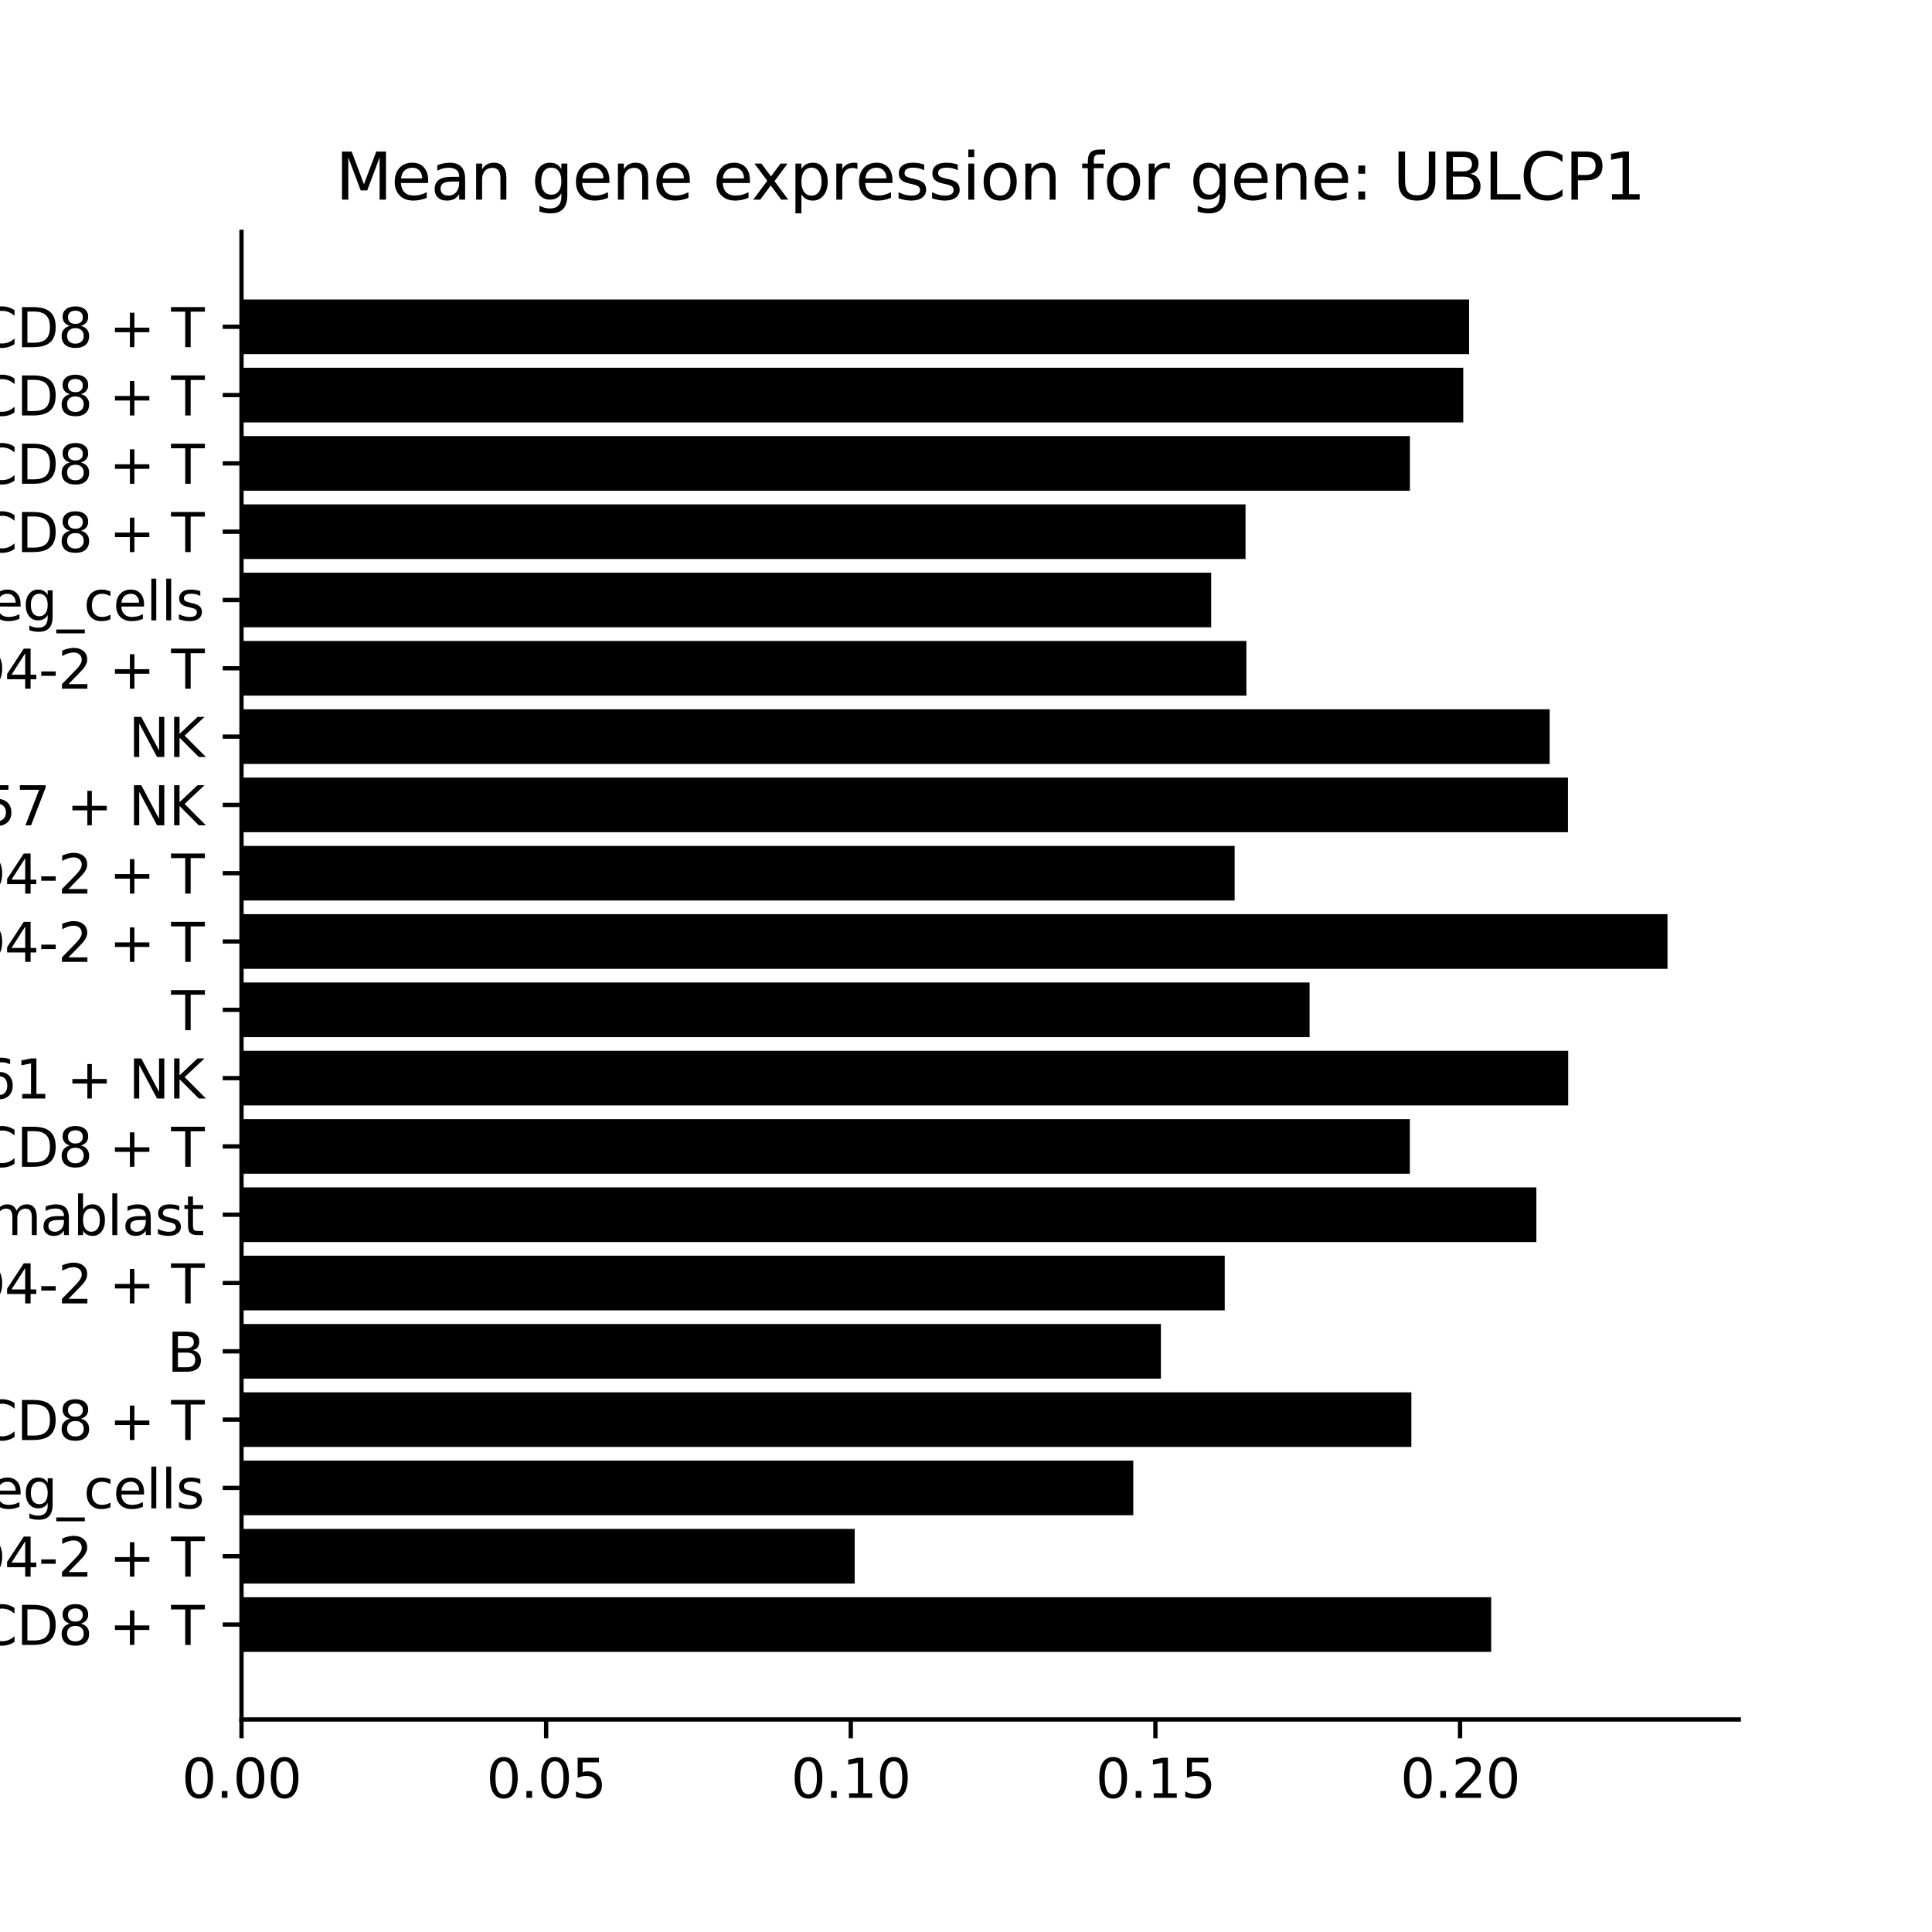 <?xml version="1.0" encoding="utf-8" standalone="no"?>
<!DOCTYPE svg PUBLIC "-//W3C//DTD SVG 1.1//EN"
  "http://www.w3.org/Graphics/SVG/1.1/DTD/svg11.dtd">
<svg xmlns:xlink="http://www.w3.org/1999/xlink" width="360pt" height="360pt" viewBox="0 0 360 360" xmlns="http://www.w3.org/2000/svg" version="1.1">
 <defs>
  <style type="text/css">*{stroke-linejoin: round; stroke-linecap: butt}</style>
 </defs>
 <g id="figure_1">
  <g id="patch_1">
   <path d="M 0 360 
L 360 360 
L 360 0 
L 0 0 
z
" style="fill: #ffffff"/>
  </g>
  <g id="axes_1">
   <g id="patch_2">
    <path d="M 45 320.4 
L 324 320.4 
L 324 43.2 
L 45 43.2 
z
" style="fill: #ffffff"/>
   </g>
   <g id="patch_3">
    <path d="M 45 55.8 
L 273.743 55.8 
L 273.743 65.982 
L 45 65.982 
z
" clip-path="url(#p78c63b8f2d)"/>
   </g>
   <g id="patch_4">
    <path d="M 45 68.527 
L 272.656 68.527 
L 272.656 78.709 
L 45 78.709 
z
" clip-path="url(#p78c63b8f2d)"/>
   </g>
   <g id="patch_5">
    <path d="M 45 81.255 
L 262.72 81.255 
L 262.72 91.436 
L 45 91.436 
z
" clip-path="url(#p78c63b8f2d)"/>
   </g>
   <g id="patch_6">
    <path d="M 45 93.982 
L 232.086 93.982 
L 232.086 104.164 
L 45 104.164 
z
" clip-path="url(#p78c63b8f2d)"/>
   </g>
   <g id="patch_7">
    <path d="M 45 106.709 
L 225.686 106.709 
L 225.686 116.891 
L 45 116.891 
z
" clip-path="url(#p78c63b8f2d)"/>
   </g>
   <g id="patch_8">
    <path d="M 45 119.436 
L 232.246 119.436 
L 232.246 129.618 
L 45 129.618 
z
" clip-path="url(#p78c63b8f2d)"/>
   </g>
   <g id="patch_9">
    <path d="M 45 132.164 
L 288.763 132.164 
L 288.763 142.345 
L 45 142.345 
z
" clip-path="url(#p78c63b8f2d)"/>
   </g>
   <g id="patch_10">
    <path d="M 45 144.891 
L 292.166 144.891 
L 292.166 155.073 
L 45 155.073 
z
" clip-path="url(#p78c63b8f2d)"/>
   </g>
   <g id="patch_11">
    <path d="M 45 157.618 
L 230.058 157.618 
L 230.058 167.8 
L 45 167.8 
z
" clip-path="url(#p78c63b8f2d)"/>
   </g>
   <g id="patch_12">
    <path d="M 45 170.345 
L 310.714 170.345 
L 310.714 180.527 
L 45 180.527 
z
" clip-path="url(#p78c63b8f2d)"/>
   </g>
   <g id="patch_13">
    <path d="M 45 183.073 
L 244.023 183.073 
L 244.023 193.255 
L 45 193.255 
z
" clip-path="url(#p78c63b8f2d)"/>
   </g>
   <g id="patch_14">
    <path d="M 45 195.8 
L 292.211 195.8 
L 292.211 205.982 
L 45 205.982 
z
" clip-path="url(#p78c63b8f2d)"/>
   </g>
   <g id="patch_15">
    <path d="M 45 208.527 
L 262.705 208.527 
L 262.705 218.709 
L 45 218.709 
z
" clip-path="url(#p78c63b8f2d)"/>
   </g>
   <g id="patch_16">
    <path d="M 45 221.255 
L 286.278 221.255 
L 286.278 231.436 
L 45 231.436 
z
" clip-path="url(#p78c63b8f2d)"/>
   </g>
   <g id="patch_17">
    <path d="M 45 233.982 
L 228.21 233.982 
L 228.21 244.164 
L 45 244.164 
z
" clip-path="url(#p78c63b8f2d)"/>
   </g>
   <g id="patch_18">
    <path d="M 45 246.709 
L 216.318 246.709 
L 216.318 256.891 
L 45 256.891 
z
" clip-path="url(#p78c63b8f2d)"/>
   </g>
   <g id="patch_19">
    <path d="M 45 259.436 
L 262.987 259.436 
L 262.987 269.618 
L 45 269.618 
z
" clip-path="url(#p78c63b8f2d)"/>
   </g>
   <g id="patch_20">
    <path d="M 45 272.164 
L 211.169 272.164 
L 211.169 282.345 
L 45 282.345 
z
" clip-path="url(#p78c63b8f2d)"/>
   </g>
   <g id="patch_21">
    <path d="M 45 284.891 
L 159.257 284.891 
L 159.257 295.073 
L 45 295.073 
z
" clip-path="url(#p78c63b8f2d)"/>
   </g>
   <g id="patch_22">
    <path d="M 45 297.618 
L 277.861 297.618 
L 277.861 307.8 
L 45 307.8 
z
" clip-path="url(#p78c63b8f2d)"/>
   </g>
   <g id="matplotlib.axis_1">
    <g id="xtick_1">
     <g id="line2d_1">
      <defs>
       <path id="mfc16f0d121" d="M 0 0 
L 0 3.5 
" style="stroke: #000000; stroke-width: 0.8"/>
      </defs>
      <g>
       <use xlink:href="#mfc16f0d121" x="45" y="320.4" style="stroke: #000000; stroke-width: 0.8"/>
      </g>
     </g>
     <g id="text_1">
      <!-- 0.00 -->
      <g transform="translate(33.867 334.998) scale(0.1 -0.1)">
       <defs>
        <path id="DejaVuSans-30" d="M 2034 4250 
Q 1547 4250 1301 3770 
Q 1056 3291 1056 2328 
Q 1056 1369 1301 889 
Q 1547 409 2034 409 
Q 2525 409 2770 889 
Q 3016 1369 3016 2328 
Q 3016 3291 2770 3770 
Q 2525 4250 2034 4250 
z
M 2034 4750 
Q 2819 4750 3233 4129 
Q 3647 3509 3647 2328 
Q 3647 1150 3233 529 
Q 2819 -91 2034 -91 
Q 1250 -91 836 529 
Q 422 1150 422 2328 
Q 422 3509 836 4129 
Q 1250 4750 2034 4750 
z
" transform="scale(0.016)"/>
        <path id="DejaVuSans-2e" d="M 684 794 
L 1344 794 
L 1344 0 
L 684 0 
L 684 794 
z
" transform="scale(0.016)"/>
       </defs>
       <use xlink:href="#DejaVuSans-30"/>
       <use xlink:href="#DejaVuSans-2e" x="63.623"/>
       <use xlink:href="#DejaVuSans-30" x="95.41"/>
       <use xlink:href="#DejaVuSans-30" x="159.033"/>
      </g>
     </g>
    </g>
    <g id="xtick_2">
     <g id="line2d_2">
      <g>
       <use xlink:href="#mfc16f0d121" x="101.765" y="320.4" style="stroke: #000000; stroke-width: 0.8"/>
      </g>
     </g>
     <g id="text_2">
      <!-- 0.05 -->
      <g transform="translate(90.632 334.998) scale(0.1 -0.1)">
       <defs>
        <path id="DejaVuSans-35" d="M 691 4666 
L 3169 4666 
L 3169 4134 
L 1269 4134 
L 1269 2991 
Q 1406 3038 1543 3061 
Q 1681 3084 1819 3084 
Q 2600 3084 3056 2656 
Q 3513 2228 3513 1497 
Q 3513 744 3044 326 
Q 2575 -91 1722 -91 
Q 1428 -91 1123 -41 
Q 819 9 494 109 
L 494 744 
Q 775 591 1075 516 
Q 1375 441 1709 441 
Q 2250 441 2565 725 
Q 2881 1009 2881 1497 
Q 2881 1984 2565 2268 
Q 2250 2553 1709 2553 
Q 1456 2553 1204 2497 
Q 953 2441 691 2322 
L 691 4666 
z
" transform="scale(0.016)"/>
       </defs>
       <use xlink:href="#DejaVuSans-30"/>
       <use xlink:href="#DejaVuSans-2e" x="63.623"/>
       <use xlink:href="#DejaVuSans-30" x="95.41"/>
       <use xlink:href="#DejaVuSans-35" x="159.033"/>
      </g>
     </g>
    </g>
    <g id="xtick_3">
     <g id="line2d_3">
      <g>
       <use xlink:href="#mfc16f0d121" x="158.53" y="320.4" style="stroke: #000000; stroke-width: 0.8"/>
      </g>
     </g>
     <g id="text_3">
      <!-- 0.10 -->
      <g transform="translate(147.398 334.998) scale(0.1 -0.1)">
       <defs>
        <path id="DejaVuSans-31" d="M 794 531 
L 1825 531 
L 1825 4091 
L 703 3866 
L 703 4441 
L 1819 4666 
L 2450 4666 
L 2450 531 
L 3481 531 
L 3481 0 
L 794 0 
L 794 531 
z
" transform="scale(0.016)"/>
       </defs>
       <use xlink:href="#DejaVuSans-30"/>
       <use xlink:href="#DejaVuSans-2e" x="63.623"/>
       <use xlink:href="#DejaVuSans-31" x="95.41"/>
       <use xlink:href="#DejaVuSans-30" x="159.033"/>
      </g>
     </g>
    </g>
    <g id="xtick_4">
     <g id="line2d_4">
      <g>
       <use xlink:href="#mfc16f0d121" x="215.296" y="320.4" style="stroke: #000000; stroke-width: 0.8"/>
      </g>
     </g>
     <g id="text_4">
      <!-- 0.15 -->
      <g transform="translate(204.163 334.998) scale(0.1 -0.1)">
       <use xlink:href="#DejaVuSans-30"/>
       <use xlink:href="#DejaVuSans-2e" x="63.623"/>
       <use xlink:href="#DejaVuSans-31" x="95.41"/>
       <use xlink:href="#DejaVuSans-35" x="159.033"/>
      </g>
     </g>
    </g>
    <g id="xtick_5">
     <g id="line2d_5">
      <g>
       <use xlink:href="#mfc16f0d121" x="272.061" y="320.4" style="stroke: #000000; stroke-width: 0.8"/>
      </g>
     </g>
     <g id="text_5">
      <!-- 0.20 -->
      <g transform="translate(260.928 334.998) scale(0.1 -0.1)">
       <defs>
        <path id="DejaVuSans-32" d="M 1228 531 
L 3431 531 
L 3431 0 
L 469 0 
L 469 531 
Q 828 903 1448 1529 
Q 2069 2156 2228 2338 
Q 2531 2678 2651 2914 
Q 2772 3150 2772 3378 
Q 2772 3750 2511 3984 
Q 2250 4219 1831 4219 
Q 1534 4219 1204 4116 
Q 875 4013 500 3803 
L 500 4441 
Q 881 4594 1212 4672 
Q 1544 4750 1819 4750 
Q 2544 4750 2975 4387 
Q 3406 4025 3406 3419 
Q 3406 3131 3298 2873 
Q 3191 2616 2906 2266 
Q 2828 2175 2409 1742 
Q 1991 1309 1228 531 
z
" transform="scale(0.016)"/>
       </defs>
       <use xlink:href="#DejaVuSans-30"/>
       <use xlink:href="#DejaVuSans-2e" x="63.623"/>
       <use xlink:href="#DejaVuSans-32" x="95.41"/>
       <use xlink:href="#DejaVuSans-30" x="159.033"/>
      </g>
     </g>
    </g>
   </g>
   <g id="matplotlib.axis_2">
    <g id="ytick_1">
     <g id="line2d_6">
      <defs>
       <path id="mb58e2a8e08" d="M 0 0 
L -3.5 0 
" style="stroke: #000000; stroke-width: 0.8"/>
      </defs>
      <g>
       <use xlink:href="#mb58e2a8e08" x="45" y="60.891" style="stroke: #000000; stroke-width: 0.8"/>
      </g>
     </g>
     <g id="text_6">
      <!-- CD57 + CD8 + T -->
      <g transform="translate(-46.033 64.69) scale(0.1 -0.1)">
       <defs>
        <path id="DejaVuSans-43" d="M 4122 4306 
L 4122 3641 
Q 3803 3938 3442 4084 
Q 3081 4231 2675 4231 
Q 1875 4231 1450 3742 
Q 1025 3253 1025 2328 
Q 1025 1406 1450 917 
Q 1875 428 2675 428 
Q 3081 428 3442 575 
Q 3803 722 4122 1019 
L 4122 359 
Q 3791 134 3420 21 
Q 3050 -91 2638 -91 
Q 1578 -91 968 557 
Q 359 1206 359 2328 
Q 359 3453 968 4101 
Q 1578 4750 2638 4750 
Q 3056 4750 3426 4639 
Q 3797 4528 4122 4306 
z
" transform="scale(0.016)"/>
        <path id="DejaVuSans-44" d="M 1259 4147 
L 1259 519 
L 2022 519 
Q 2988 519 3436 956 
Q 3884 1394 3884 2338 
Q 3884 3275 3436 3711 
Q 2988 4147 2022 4147 
L 1259 4147 
z
M 628 4666 
L 1925 4666 
Q 3281 4666 3915 4102 
Q 4550 3538 4550 2338 
Q 4550 1131 3912 565 
Q 3275 0 1925 0 
L 628 0 
L 628 4666 
z
" transform="scale(0.016)"/>
        <path id="DejaVuSans-37" d="M 525 4666 
L 3525 4666 
L 3525 4397 
L 1831 0 
L 1172 0 
L 2766 4134 
L 525 4134 
L 525 4666 
z
" transform="scale(0.016)"/>
        <path id="DejaVuSans-20" transform="scale(0.016)"/>
        <path id="DejaVuSans-2b" d="M 2944 4013 
L 2944 2272 
L 4684 2272 
L 4684 1741 
L 2944 1741 
L 2944 0 
L 2419 0 
L 2419 1741 
L 678 1741 
L 678 2272 
L 2419 2272 
L 2419 4013 
L 2944 4013 
z
" transform="scale(0.016)"/>
        <path id="DejaVuSans-38" d="M 2034 2216 
Q 1584 2216 1326 1975 
Q 1069 1734 1069 1313 
Q 1069 891 1326 650 
Q 1584 409 2034 409 
Q 2484 409 2743 651 
Q 3003 894 3003 1313 
Q 3003 1734 2745 1975 
Q 2488 2216 2034 2216 
z
M 1403 2484 
Q 997 2584 770 2862 
Q 544 3141 544 3541 
Q 544 4100 942 4425 
Q 1341 4750 2034 4750 
Q 2731 4750 3128 4425 
Q 3525 4100 3525 3541 
Q 3525 3141 3298 2862 
Q 3072 2584 2669 2484 
Q 3125 2378 3379 2068 
Q 3634 1759 3634 1313 
Q 3634 634 3220 271 
Q 2806 -91 2034 -91 
Q 1263 -91 848 271 
Q 434 634 434 1313 
Q 434 1759 690 2068 
Q 947 2378 1403 2484 
z
M 1172 3481 
Q 1172 3119 1398 2916 
Q 1625 2713 2034 2713 
Q 2441 2713 2670 2916 
Q 2900 3119 2900 3481 
Q 2900 3844 2670 4047 
Q 2441 4250 2034 4250 
Q 1625 4250 1398 4047 
Q 1172 3844 1172 3481 
z
" transform="scale(0.016)"/>
        <path id="DejaVuSans-54" d="M -19 4666 
L 3928 4666 
L 3928 4134 
L 2272 4134 
L 2272 0 
L 1638 0 
L 1638 4134 
L -19 4134 
L -19 4666 
z
" transform="scale(0.016)"/>
       </defs>
       <use xlink:href="#DejaVuSans-43"/>
       <use xlink:href="#DejaVuSans-44" x="69.824"/>
       <use xlink:href="#DejaVuSans-35" x="146.826"/>
       <use xlink:href="#DejaVuSans-37" x="210.449"/>
       <use xlink:href="#DejaVuSans-20" x="274.072"/>
       <use xlink:href="#DejaVuSans-2b" x="305.859"/>
       <use xlink:href="#DejaVuSans-20" x="389.648"/>
       <use xlink:href="#DejaVuSans-43" x="421.436"/>
       <use xlink:href="#DejaVuSans-44" x="491.26"/>
       <use xlink:href="#DejaVuSans-38" x="568.262"/>
       <use xlink:href="#DejaVuSans-20" x="631.885"/>
       <use xlink:href="#DejaVuSans-2b" x="663.672"/>
       <use xlink:href="#DejaVuSans-20" x="747.461"/>
       <use xlink:href="#DejaVuSans-54" x="779.248"/>
      </g>
     </g>
    </g>
    <g id="ytick_2">
     <g id="line2d_7">
      <g>
       <use xlink:href="#mb58e2a8e08" x="45" y="73.618" style="stroke: #000000; stroke-width: 0.8"/>
      </g>
     </g>
     <g id="text_7">
      <!-- Effector CD8 + T -->
      <g transform="translate(-46.228 77.417) scale(0.1 -0.1)">
       <defs>
        <path id="DejaVuSans-45" d="M 628 4666 
L 3578 4666 
L 3578 4134 
L 1259 4134 
L 1259 2753 
L 3481 2753 
L 3481 2222 
L 1259 2222 
L 1259 531 
L 3634 531 
L 3634 0 
L 628 0 
L 628 4666 
z
" transform="scale(0.016)"/>
        <path id="DejaVuSans-66" d="M 2375 4863 
L 2375 4384 
L 1825 4384 
Q 1516 4384 1395 4259 
Q 1275 4134 1275 3809 
L 1275 3500 
L 2222 3500 
L 2222 3053 
L 1275 3053 
L 1275 0 
L 697 0 
L 697 3053 
L 147 3053 
L 147 3500 
L 697 3500 
L 697 3744 
Q 697 4328 969 4595 
Q 1241 4863 1831 4863 
L 2375 4863 
z
" transform="scale(0.016)"/>
        <path id="DejaVuSans-65" d="M 3597 1894 
L 3597 1613 
L 953 1613 
Q 991 1019 1311 708 
Q 1631 397 2203 397 
Q 2534 397 2845 478 
Q 3156 559 3463 722 
L 3463 178 
Q 3153 47 2828 -22 
Q 2503 -91 2169 -91 
Q 1331 -91 842 396 
Q 353 884 353 1716 
Q 353 2575 817 3079 
Q 1281 3584 2069 3584 
Q 2775 3584 3186 3129 
Q 3597 2675 3597 1894 
z
M 3022 2063 
Q 3016 2534 2758 2815 
Q 2500 3097 2075 3097 
Q 1594 3097 1305 2825 
Q 1016 2553 972 2059 
L 3022 2063 
z
" transform="scale(0.016)"/>
        <path id="DejaVuSans-63" d="M 3122 3366 
L 3122 2828 
Q 2878 2963 2633 3030 
Q 2388 3097 2138 3097 
Q 1578 3097 1268 2742 
Q 959 2388 959 1747 
Q 959 1106 1268 751 
Q 1578 397 2138 397 
Q 2388 397 2633 464 
Q 2878 531 3122 666 
L 3122 134 
Q 2881 22 2623 -34 
Q 2366 -91 2075 -91 
Q 1284 -91 818 406 
Q 353 903 353 1747 
Q 353 2603 823 3093 
Q 1294 3584 2113 3584 
Q 2378 3584 2631 3529 
Q 2884 3475 3122 3366 
z
" transform="scale(0.016)"/>
        <path id="DejaVuSans-74" d="M 1172 4494 
L 1172 3500 
L 2356 3500 
L 2356 3053 
L 1172 3053 
L 1172 1153 
Q 1172 725 1289 603 
Q 1406 481 1766 481 
L 2356 481 
L 2356 0 
L 1766 0 
Q 1100 0 847 248 
Q 594 497 594 1153 
L 594 3053 
L 172 3053 
L 172 3500 
L 594 3500 
L 594 4494 
L 1172 4494 
z
" transform="scale(0.016)"/>
        <path id="DejaVuSans-6f" d="M 1959 3097 
Q 1497 3097 1228 2736 
Q 959 2375 959 1747 
Q 959 1119 1226 758 
Q 1494 397 1959 397 
Q 2419 397 2687 759 
Q 2956 1122 2956 1747 
Q 2956 2369 2687 2733 
Q 2419 3097 1959 3097 
z
M 1959 3584 
Q 2709 3584 3137 3096 
Q 3566 2609 3566 1747 
Q 3566 888 3137 398 
Q 2709 -91 1959 -91 
Q 1206 -91 779 398 
Q 353 888 353 1747 
Q 353 2609 779 3096 
Q 1206 3584 1959 3584 
z
" transform="scale(0.016)"/>
        <path id="DejaVuSans-72" d="M 2631 2963 
Q 2534 3019 2420 3045 
Q 2306 3072 2169 3072 
Q 1681 3072 1420 2755 
Q 1159 2438 1159 1844 
L 1159 0 
L 581 0 
L 581 3500 
L 1159 3500 
L 1159 2956 
Q 1341 3275 1631 3429 
Q 1922 3584 2338 3584 
Q 2397 3584 2469 3576 
Q 2541 3569 2628 3553 
L 2631 2963 
z
" transform="scale(0.016)"/>
       </defs>
       <use xlink:href="#DejaVuSans-45"/>
       <use xlink:href="#DejaVuSans-66" x="63.184"/>
       <use xlink:href="#DejaVuSans-66" x="98.389"/>
       <use xlink:href="#DejaVuSans-65" x="133.594"/>
       <use xlink:href="#DejaVuSans-63" x="195.117"/>
       <use xlink:href="#DejaVuSans-74" x="250.098"/>
       <use xlink:href="#DejaVuSans-6f" x="289.307"/>
       <use xlink:href="#DejaVuSans-72" x="350.488"/>
       <use xlink:href="#DejaVuSans-20" x="391.602"/>
       <use xlink:href="#DejaVuSans-43" x="423.389"/>
       <use xlink:href="#DejaVuSans-44" x="493.213"/>
       <use xlink:href="#DejaVuSans-38" x="570.215"/>
       <use xlink:href="#DejaVuSans-20" x="633.838"/>
       <use xlink:href="#DejaVuSans-2b" x="665.625"/>
       <use xlink:href="#DejaVuSans-20" x="749.414"/>
       <use xlink:href="#DejaVuSans-54" x="781.201"/>
      </g>
     </g>
    </g>
    <g id="ytick_3">
     <g id="line2d_8">
      <g>
       <use xlink:href="#mb58e2a8e08" x="45" y="86.345" style="stroke: #000000; stroke-width: 0.8"/>
      </g>
     </g>
     <g id="text_8">
      <!-- CD28 - CD8 + T -->
      <g transform="translate(-41.261 90.145) scale(0.1 -0.1)">
       <defs>
        <path id="DejaVuSans-2d" d="M 313 2009 
L 1997 2009 
L 1997 1497 
L 313 1497 
L 313 2009 
z
" transform="scale(0.016)"/>
       </defs>
       <use xlink:href="#DejaVuSans-43"/>
       <use xlink:href="#DejaVuSans-44" x="69.824"/>
       <use xlink:href="#DejaVuSans-32" x="146.826"/>
       <use xlink:href="#DejaVuSans-38" x="210.449"/>
       <use xlink:href="#DejaVuSans-20" x="274.072"/>
       <use xlink:href="#DejaVuSans-2d" x="305.859"/>
       <use xlink:href="#DejaVuSans-20" x="341.943"/>
       <use xlink:href="#DejaVuSans-43" x="373.73"/>
       <use xlink:href="#DejaVuSans-44" x="443.555"/>
       <use xlink:href="#DejaVuSans-38" x="520.557"/>
       <use xlink:href="#DejaVuSans-20" x="584.18"/>
       <use xlink:href="#DejaVuSans-2b" x="615.967"/>
       <use xlink:href="#DejaVuSans-20" x="699.756"/>
       <use xlink:href="#DejaVuSans-54" x="731.543"/>
      </g>
     </g>
    </g>
    <g id="ytick_4">
     <g id="line2d_9">
      <g>
       <use xlink:href="#mb58e2a8e08" x="45" y="99.073" style="stroke: #000000; stroke-width: 0.8"/>
      </g>
     </g>
     <g id="text_9">
      <!-- Effector_memory CD8 + T -->
      <g transform="translate(-93.011 102.872) scale(0.1 -0.1)">
       <defs>
        <path id="DejaVuSans-5f" d="M 3263 -1063 
L 3263 -1509 
L -63 -1509 
L -63 -1063 
L 3263 -1063 
z
" transform="scale(0.016)"/>
        <path id="DejaVuSans-6d" d="M 3328 2828 
Q 3544 3216 3844 3400 
Q 4144 3584 4550 3584 
Q 5097 3584 5394 3201 
Q 5691 2819 5691 2113 
L 5691 0 
L 5113 0 
L 5113 2094 
Q 5113 2597 4934 2840 
Q 4756 3084 4391 3084 
Q 3944 3084 3684 2787 
Q 3425 2491 3425 1978 
L 3425 0 
L 2847 0 
L 2847 2094 
Q 2847 2600 2669 2842 
Q 2491 3084 2119 3084 
Q 1678 3084 1418 2786 
Q 1159 2488 1159 1978 
L 1159 0 
L 581 0 
L 581 3500 
L 1159 3500 
L 1159 2956 
Q 1356 3278 1631 3431 
Q 1906 3584 2284 3584 
Q 2666 3584 2933 3390 
Q 3200 3197 3328 2828 
z
" transform="scale(0.016)"/>
        <path id="DejaVuSans-79" d="M 2059 -325 
Q 1816 -950 1584 -1140 
Q 1353 -1331 966 -1331 
L 506 -1331 
L 506 -850 
L 844 -850 
Q 1081 -850 1212 -737 
Q 1344 -625 1503 -206 
L 1606 56 
L 191 3500 
L 800 3500 
L 1894 763 
L 2988 3500 
L 3597 3500 
L 2059 -325 
z
" transform="scale(0.016)"/>
       </defs>
       <use xlink:href="#DejaVuSans-45"/>
       <use xlink:href="#DejaVuSans-66" x="63.184"/>
       <use xlink:href="#DejaVuSans-66" x="98.389"/>
       <use xlink:href="#DejaVuSans-65" x="133.594"/>
       <use xlink:href="#DejaVuSans-63" x="195.117"/>
       <use xlink:href="#DejaVuSans-74" x="250.098"/>
       <use xlink:href="#DejaVuSans-6f" x="289.307"/>
       <use xlink:href="#DejaVuSans-72" x="350.488"/>
       <use xlink:href="#DejaVuSans-5f" x="391.602"/>
       <use xlink:href="#DejaVuSans-6d" x="441.602"/>
       <use xlink:href="#DejaVuSans-65" x="539.014"/>
       <use xlink:href="#DejaVuSans-6d" x="600.537"/>
       <use xlink:href="#DejaVuSans-6f" x="697.949"/>
       <use xlink:href="#DejaVuSans-72" x="759.131"/>
       <use xlink:href="#DejaVuSans-79" x="800.244"/>
       <use xlink:href="#DejaVuSans-20" x="859.424"/>
       <use xlink:href="#DejaVuSans-43" x="891.211"/>
       <use xlink:href="#DejaVuSans-44" x="961.035"/>
       <use xlink:href="#DejaVuSans-38" x="1038.037"/>
       <use xlink:href="#DejaVuSans-20" x="1101.66"/>
       <use xlink:href="#DejaVuSans-2b" x="1133.447"/>
       <use xlink:href="#DejaVuSans-20" x="1217.236"/>
       <use xlink:href="#DejaVuSans-54" x="1249.023"/>
      </g>
     </g>
    </g>
    <g id="ytick_5">
     <g id="line2d_10">
      <g>
       <use xlink:href="#mb58e2a8e08" x="45" y="111.8" style="stroke: #000000; stroke-width: 0.8"/>
      </g>
     </g>
     <g id="text_10">
      <!-- Treg_cells -->
      <g transform="translate(-10.438 115.599) scale(0.1 -0.1)">
       <defs>
        <path id="DejaVuSans-67" d="M 2906 1791 
Q 2906 2416 2648 2759 
Q 2391 3103 1925 3103 
Q 1463 3103 1205 2759 
Q 947 2416 947 1791 
Q 947 1169 1205 825 
Q 1463 481 1925 481 
Q 2391 481 2648 825 
Q 2906 1169 2906 1791 
z
M 3481 434 
Q 3481 -459 3084 -895 
Q 2688 -1331 1869 -1331 
Q 1566 -1331 1297 -1286 
Q 1028 -1241 775 -1147 
L 775 -588 
Q 1028 -725 1275 -790 
Q 1522 -856 1778 -856 
Q 2344 -856 2625 -561 
Q 2906 -266 2906 331 
L 2906 616 
Q 2728 306 2450 153 
Q 2172 0 1784 0 
Q 1141 0 747 490 
Q 353 981 353 1791 
Q 353 2603 747 3093 
Q 1141 3584 1784 3584 
Q 2172 3584 2450 3431 
Q 2728 3278 2906 2969 
L 2906 3500 
L 3481 3500 
L 3481 434 
z
" transform="scale(0.016)"/>
        <path id="DejaVuSans-6c" d="M 603 4863 
L 1178 4863 
L 1178 0 
L 603 0 
L 603 4863 
z
" transform="scale(0.016)"/>
        <path id="DejaVuSans-73" d="M 2834 3397 
L 2834 2853 
Q 2591 2978 2328 3040 
Q 2066 3103 1784 3103 
Q 1356 3103 1142 2972 
Q 928 2841 928 2578 
Q 928 2378 1081 2264 
Q 1234 2150 1697 2047 
L 1894 2003 
Q 2506 1872 2764 1633 
Q 3022 1394 3022 966 
Q 3022 478 2636 193 
Q 2250 -91 1575 -91 
Q 1294 -91 989 -36 
Q 684 19 347 128 
L 347 722 
Q 666 556 975 473 
Q 1284 391 1588 391 
Q 1994 391 2212 530 
Q 2431 669 2431 922 
Q 2431 1156 2273 1281 
Q 2116 1406 1581 1522 
L 1381 1569 
Q 847 1681 609 1914 
Q 372 2147 372 2553 
Q 372 3047 722 3315 
Q 1072 3584 1716 3584 
Q 2034 3584 2315 3537 
Q 2597 3491 2834 3397 
z
" transform="scale(0.016)"/>
       </defs>
       <use xlink:href="#DejaVuSans-54"/>
       <use xlink:href="#DejaVuSans-72" x="46.334"/>
       <use xlink:href="#DejaVuSans-65" x="85.197"/>
       <use xlink:href="#DejaVuSans-67" x="146.721"/>
       <use xlink:href="#DejaVuSans-5f" x="210.197"/>
       <use xlink:href="#DejaVuSans-63" x="260.197"/>
       <use xlink:href="#DejaVuSans-65" x="315.178"/>
       <use xlink:href="#DejaVuSans-6c" x="376.701"/>
       <use xlink:href="#DejaVuSans-6c" x="404.484"/>
       <use xlink:href="#DejaVuSans-73" x="432.268"/>
      </g>
     </g>
    </g>
    <g id="ytick_6">
     <g id="line2d_11">
      <g>
       <use xlink:href="#mb58e2a8e08" x="45" y="124.527" style="stroke: #000000; stroke-width: 0.8"/>
      </g>
     </g>
     <g id="text_11">
      <!-- Effector_memory CD4-1 + CD4-2 + T -->
      <g transform="translate(-148.733 128.326) scale(0.1 -0.1)">
       <defs>
        <path id="DejaVuSans-34" d="M 2419 4116 
L 825 1625 
L 2419 1625 
L 2419 4116 
z
M 2253 4666 
L 3047 4666 
L 3047 1625 
L 3713 1625 
L 3713 1100 
L 3047 1100 
L 3047 0 
L 2419 0 
L 2419 1100 
L 313 1100 
L 313 1709 
L 2253 4666 
z
" transform="scale(0.016)"/>
       </defs>
       <use xlink:href="#DejaVuSans-45"/>
       <use xlink:href="#DejaVuSans-66" x="63.184"/>
       <use xlink:href="#DejaVuSans-66" x="98.389"/>
       <use xlink:href="#DejaVuSans-65" x="133.594"/>
       <use xlink:href="#DejaVuSans-63" x="195.117"/>
       <use xlink:href="#DejaVuSans-74" x="250.098"/>
       <use xlink:href="#DejaVuSans-6f" x="289.307"/>
       <use xlink:href="#DejaVuSans-72" x="350.488"/>
       <use xlink:href="#DejaVuSans-5f" x="391.602"/>
       <use xlink:href="#DejaVuSans-6d" x="441.602"/>
       <use xlink:href="#DejaVuSans-65" x="539.014"/>
       <use xlink:href="#DejaVuSans-6d" x="600.537"/>
       <use xlink:href="#DejaVuSans-6f" x="697.949"/>
       <use xlink:href="#DejaVuSans-72" x="759.131"/>
       <use xlink:href="#DejaVuSans-79" x="800.244"/>
       <use xlink:href="#DejaVuSans-20" x="859.424"/>
       <use xlink:href="#DejaVuSans-43" x="891.211"/>
       <use xlink:href="#DejaVuSans-44" x="961.035"/>
       <use xlink:href="#DejaVuSans-34" x="1038.037"/>
       <use xlink:href="#DejaVuSans-2d" x="1101.66"/>
       <use xlink:href="#DejaVuSans-31" x="1137.744"/>
       <use xlink:href="#DejaVuSans-20" x="1201.367"/>
       <use xlink:href="#DejaVuSans-2b" x="1233.154"/>
       <use xlink:href="#DejaVuSans-20" x="1316.943"/>
       <use xlink:href="#DejaVuSans-43" x="1348.73"/>
       <use xlink:href="#DejaVuSans-44" x="1418.555"/>
       <use xlink:href="#DejaVuSans-34" x="1495.557"/>
       <use xlink:href="#DejaVuSans-2d" x="1559.18"/>
       <use xlink:href="#DejaVuSans-32" x="1595.264"/>
       <use xlink:href="#DejaVuSans-20" x="1658.887"/>
       <use xlink:href="#DejaVuSans-2b" x="1690.674"/>
       <use xlink:href="#DejaVuSans-20" x="1774.463"/>
       <use xlink:href="#DejaVuSans-54" x="1806.25"/>
      </g>
     </g>
    </g>
    <g id="ytick_7">
     <g id="line2d_12">
      <g>
       <use xlink:href="#mb58e2a8e08" x="45" y="137.255" style="stroke: #000000; stroke-width: 0.8"/>
      </g>
     </g>
     <g id="text_12">
      <!-- NK -->
      <g transform="translate(23.961 141.054) scale(0.1 -0.1)">
       <defs>
        <path id="DejaVuSans-4e" d="M 628 4666 
L 1478 4666 
L 3547 763 
L 3547 4666 
L 4159 4666 
L 4159 0 
L 3309 0 
L 1241 3903 
L 1241 0 
L 628 0 
L 628 4666 
z
" transform="scale(0.016)"/>
        <path id="DejaVuSans-4b" d="M 628 4666 
L 1259 4666 
L 1259 2694 
L 3353 4666 
L 4166 4666 
L 1850 2491 
L 4331 0 
L 3500 0 
L 1259 2247 
L 1259 0 
L 628 0 
L 628 4666 
z
" transform="scale(0.016)"/>
       </defs>
       <use xlink:href="#DejaVuSans-4e"/>
       <use xlink:href="#DejaVuSans-4b" x="74.805"/>
      </g>
     </g>
    </g>
    <g id="ytick_8">
     <g id="line2d_13">
      <g>
       <use xlink:href="#mb58e2a8e08" x="45" y="149.982" style="stroke: #000000; stroke-width: 0.8"/>
      </g>
     </g>
     <g id="text_13">
      <!-- CD57 + NK -->
      <g transform="translate(-18.183 153.781) scale(0.1 -0.1)">
       <use xlink:href="#DejaVuSans-43"/>
       <use xlink:href="#DejaVuSans-44" x="69.824"/>
       <use xlink:href="#DejaVuSans-35" x="146.826"/>
       <use xlink:href="#DejaVuSans-37" x="210.449"/>
       <use xlink:href="#DejaVuSans-20" x="274.072"/>
       <use xlink:href="#DejaVuSans-2b" x="305.859"/>
       <use xlink:href="#DejaVuSans-20" x="389.648"/>
       <use xlink:href="#DejaVuSans-4e" x="421.436"/>
       <use xlink:href="#DejaVuSans-4b" x="496.24"/>
      </g>
     </g>
    </g>
    <g id="ytick_9">
     <g id="line2d_14">
      <g>
       <use xlink:href="#mb58e2a8e08" x="45" y="162.709" style="stroke: #000000; stroke-width: 0.8"/>
      </g>
     </g>
     <g id="text_14">
      <!-- Central_memory CD4-1 + CD4-2 + T -->
      <g transform="translate(-145.983 166.508) scale(0.1 -0.1)">
       <defs>
        <path id="DejaVuSans-6e" d="M 3513 2113 
L 3513 0 
L 2938 0 
L 2938 2094 
Q 2938 2591 2744 2837 
Q 2550 3084 2163 3084 
Q 1697 3084 1428 2787 
Q 1159 2491 1159 1978 
L 1159 0 
L 581 0 
L 581 3500 
L 1159 3500 
L 1159 2956 
Q 1366 3272 1645 3428 
Q 1925 3584 2291 3584 
Q 2894 3584 3203 3211 
Q 3513 2838 3513 2113 
z
" transform="scale(0.016)"/>
        <path id="DejaVuSans-61" d="M 2194 1759 
Q 1497 1759 1228 1600 
Q 959 1441 959 1056 
Q 959 750 1161 570 
Q 1363 391 1709 391 
Q 2188 391 2477 730 
Q 2766 1069 2766 1631 
L 2766 1759 
L 2194 1759 
z
M 3341 1997 
L 3341 0 
L 2766 0 
L 2766 531 
Q 2569 213 2275 61 
Q 1981 -91 1556 -91 
Q 1019 -91 701 211 
Q 384 513 384 1019 
Q 384 1609 779 1909 
Q 1175 2209 1959 2209 
L 2766 2209 
L 2766 2266 
Q 2766 2663 2505 2880 
Q 2244 3097 1772 3097 
Q 1472 3097 1187 3025 
Q 903 2953 641 2809 
L 641 3341 
Q 956 3463 1253 3523 
Q 1550 3584 1831 3584 
Q 2591 3584 2966 3190 
Q 3341 2797 3341 1997 
z
" transform="scale(0.016)"/>
       </defs>
       <use xlink:href="#DejaVuSans-43"/>
       <use xlink:href="#DejaVuSans-65" x="69.824"/>
       <use xlink:href="#DejaVuSans-6e" x="131.348"/>
       <use xlink:href="#DejaVuSans-74" x="194.727"/>
       <use xlink:href="#DejaVuSans-72" x="233.936"/>
       <use xlink:href="#DejaVuSans-61" x="275.049"/>
       <use xlink:href="#DejaVuSans-6c" x="336.328"/>
       <use xlink:href="#DejaVuSans-5f" x="364.111"/>
       <use xlink:href="#DejaVuSans-6d" x="414.111"/>
       <use xlink:href="#DejaVuSans-65" x="511.523"/>
       <use xlink:href="#DejaVuSans-6d" x="573.047"/>
       <use xlink:href="#DejaVuSans-6f" x="670.459"/>
       <use xlink:href="#DejaVuSans-72" x="731.641"/>
       <use xlink:href="#DejaVuSans-79" x="772.754"/>
       <use xlink:href="#DejaVuSans-20" x="831.934"/>
       <use xlink:href="#DejaVuSans-43" x="863.721"/>
       <use xlink:href="#DejaVuSans-44" x="933.545"/>
       <use xlink:href="#DejaVuSans-34" x="1010.547"/>
       <use xlink:href="#DejaVuSans-2d" x="1074.17"/>
       <use xlink:href="#DejaVuSans-31" x="1110.254"/>
       <use xlink:href="#DejaVuSans-20" x="1173.877"/>
       <use xlink:href="#DejaVuSans-2b" x="1205.664"/>
       <use xlink:href="#DejaVuSans-20" x="1289.453"/>
       <use xlink:href="#DejaVuSans-43" x="1321.24"/>
       <use xlink:href="#DejaVuSans-44" x="1391.064"/>
       <use xlink:href="#DejaVuSans-34" x="1468.066"/>
       <use xlink:href="#DejaVuSans-2d" x="1531.689"/>
       <use xlink:href="#DejaVuSans-32" x="1567.773"/>
       <use xlink:href="#DejaVuSans-20" x="1631.396"/>
       <use xlink:href="#DejaVuSans-2b" x="1663.184"/>
       <use xlink:href="#DejaVuSans-20" x="1746.973"/>
       <use xlink:href="#DejaVuSans-54" x="1778.76"/>
      </g>
     </g>
    </g>
    <g id="ytick_10">
     <g id="line2d_15">
      <g>
       <use xlink:href="#mb58e2a8e08" x="45" y="175.436" style="stroke: #000000; stroke-width: 0.8"/>
      </g>
     </g>
     <g id="text_15">
      <!-- HLA-DR - CD38-1 + CD38-2 + CD4-1 + CD4-2 + T -->
      <g transform="translate(-211.992 179.236) scale(0.1 -0.1)">
       <defs>
        <path id="DejaVuSans-48" d="M 628 4666 
L 1259 4666 
L 1259 2753 
L 3553 2753 
L 3553 4666 
L 4184 4666 
L 4184 0 
L 3553 0 
L 3553 2222 
L 1259 2222 
L 1259 0 
L 628 0 
L 628 4666 
z
" transform="scale(0.016)"/>
        <path id="DejaVuSans-4c" d="M 628 4666 
L 1259 4666 
L 1259 531 
L 3531 531 
L 3531 0 
L 628 0 
L 628 4666 
z
" transform="scale(0.016)"/>
        <path id="DejaVuSans-41" d="M 2188 4044 
L 1331 1722 
L 3047 1722 
L 2188 4044 
z
M 1831 4666 
L 2547 4666 
L 4325 0 
L 3669 0 
L 3244 1197 
L 1141 1197 
L 716 0 
L 50 0 
L 1831 4666 
z
" transform="scale(0.016)"/>
        <path id="DejaVuSans-52" d="M 2841 2188 
Q 3044 2119 3236 1894 
Q 3428 1669 3622 1275 
L 4263 0 
L 3584 0 
L 2988 1197 
Q 2756 1666 2539 1819 
Q 2322 1972 1947 1972 
L 1259 1972 
L 1259 0 
L 628 0 
L 628 4666 
L 2053 4666 
Q 2853 4666 3247 4331 
Q 3641 3997 3641 3322 
Q 3641 2881 3436 2590 
Q 3231 2300 2841 2188 
z
M 1259 4147 
L 1259 2491 
L 2053 2491 
Q 2509 2491 2742 2702 
Q 2975 2913 2975 3322 
Q 2975 3731 2742 3939 
Q 2509 4147 2053 4147 
L 1259 4147 
z
" transform="scale(0.016)"/>
        <path id="DejaVuSans-33" d="M 2597 2516 
Q 3050 2419 3304 2112 
Q 3559 1806 3559 1356 
Q 3559 666 3084 287 
Q 2609 -91 1734 -91 
Q 1441 -91 1130 -33 
Q 819 25 488 141 
L 488 750 
Q 750 597 1062 519 
Q 1375 441 1716 441 
Q 2309 441 2620 675 
Q 2931 909 2931 1356 
Q 2931 1769 2642 2001 
Q 2353 2234 1838 2234 
L 1294 2234 
L 1294 2753 
L 1863 2753 
Q 2328 2753 2575 2939 
Q 2822 3125 2822 3475 
Q 2822 3834 2567 4026 
Q 2313 4219 1838 4219 
Q 1578 4219 1281 4162 
Q 984 4106 628 3988 
L 628 4550 
Q 988 4650 1302 4700 
Q 1616 4750 1894 4750 
Q 2613 4750 3031 4423 
Q 3450 4097 3450 3541 
Q 3450 3153 3228 2886 
Q 3006 2619 2597 2516 
z
" transform="scale(0.016)"/>
       </defs>
       <use xlink:href="#DejaVuSans-48"/>
       <use xlink:href="#DejaVuSans-4c" x="75.195"/>
       <use xlink:href="#DejaVuSans-41" x="133.158"/>
       <use xlink:href="#DejaVuSans-2d" x="199.316"/>
       <use xlink:href="#DejaVuSans-44" x="235.4"/>
       <use xlink:href="#DejaVuSans-52" x="312.402"/>
       <use xlink:href="#DejaVuSans-20" x="381.885"/>
       <use xlink:href="#DejaVuSans-2d" x="413.672"/>
       <use xlink:href="#DejaVuSans-20" x="449.756"/>
       <use xlink:href="#DejaVuSans-43" x="481.543"/>
       <use xlink:href="#DejaVuSans-44" x="551.367"/>
       <use xlink:href="#DejaVuSans-33" x="628.369"/>
       <use xlink:href="#DejaVuSans-38" x="691.992"/>
       <use xlink:href="#DejaVuSans-2d" x="755.615"/>
       <use xlink:href="#DejaVuSans-31" x="791.699"/>
       <use xlink:href="#DejaVuSans-20" x="855.322"/>
       <use xlink:href="#DejaVuSans-2b" x="887.109"/>
       <use xlink:href="#DejaVuSans-20" x="970.898"/>
       <use xlink:href="#DejaVuSans-43" x="1002.686"/>
       <use xlink:href="#DejaVuSans-44" x="1072.51"/>
       <use xlink:href="#DejaVuSans-33" x="1149.512"/>
       <use xlink:href="#DejaVuSans-38" x="1213.135"/>
       <use xlink:href="#DejaVuSans-2d" x="1276.758"/>
       <use xlink:href="#DejaVuSans-32" x="1312.842"/>
       <use xlink:href="#DejaVuSans-20" x="1376.465"/>
       <use xlink:href="#DejaVuSans-2b" x="1408.252"/>
       <use xlink:href="#DejaVuSans-20" x="1492.041"/>
       <use xlink:href="#DejaVuSans-43" x="1523.828"/>
       <use xlink:href="#DejaVuSans-44" x="1593.652"/>
       <use xlink:href="#DejaVuSans-34" x="1670.654"/>
       <use xlink:href="#DejaVuSans-2d" x="1734.277"/>
       <use xlink:href="#DejaVuSans-31" x="1770.361"/>
       <use xlink:href="#DejaVuSans-20" x="1833.984"/>
       <use xlink:href="#DejaVuSans-2b" x="1865.771"/>
       <use xlink:href="#DejaVuSans-20" x="1949.561"/>
       <use xlink:href="#DejaVuSans-43" x="1981.348"/>
       <use xlink:href="#DejaVuSans-44" x="2051.172"/>
       <use xlink:href="#DejaVuSans-34" x="2128.174"/>
       <use xlink:href="#DejaVuSans-2d" x="2191.797"/>
       <use xlink:href="#DejaVuSans-32" x="2227.881"/>
       <use xlink:href="#DejaVuSans-20" x="2291.504"/>
       <use xlink:href="#DejaVuSans-2b" x="2323.291"/>
       <use xlink:href="#DejaVuSans-20" x="2407.08"/>
       <use xlink:href="#DejaVuSans-54" x="2438.867"/>
      </g>
     </g>
    </g>
    <g id="ytick_11">
     <g id="line2d_16">
      <g>
       <use xlink:href="#mb58e2a8e08" x="45" y="188.164" style="stroke: #000000; stroke-width: 0.8"/>
      </g>
     </g>
     <g id="text_16">
      <!-- T -->
      <g transform="translate(31.892 191.963) scale(0.1 -0.1)">
       <use xlink:href="#DejaVuSans-54"/>
      </g>
     </g>
    </g>
    <g id="ytick_12">
     <g id="line2d_17">
      <g>
       <use xlink:href="#mb58e2a8e08" x="45" y="200.891" style="stroke: #000000; stroke-width: 0.8"/>
      </g>
     </g>
     <g id="text_17">
      <!-- CD161 + NK -->
      <g transform="translate(-24.545 204.69) scale(0.1 -0.1)">
       <defs>
        <path id="DejaVuSans-36" d="M 2113 2584 
Q 1688 2584 1439 2293 
Q 1191 2003 1191 1497 
Q 1191 994 1439 701 
Q 1688 409 2113 409 
Q 2538 409 2786 701 
Q 3034 994 3034 1497 
Q 3034 2003 2786 2293 
Q 2538 2584 2113 2584 
z
M 3366 4563 
L 3366 3988 
Q 3128 4100 2886 4159 
Q 2644 4219 2406 4219 
Q 1781 4219 1451 3797 
Q 1122 3375 1075 2522 
Q 1259 2794 1537 2939 
Q 1816 3084 2150 3084 
Q 2853 3084 3261 2657 
Q 3669 2231 3669 1497 
Q 3669 778 3244 343 
Q 2819 -91 2113 -91 
Q 1303 -91 875 529 
Q 447 1150 447 2328 
Q 447 3434 972 4092 
Q 1497 4750 2381 4750 
Q 2619 4750 2861 4703 
Q 3103 4656 3366 4563 
z
" transform="scale(0.016)"/>
       </defs>
       <use xlink:href="#DejaVuSans-43"/>
       <use xlink:href="#DejaVuSans-44" x="69.824"/>
       <use xlink:href="#DejaVuSans-31" x="146.826"/>
       <use xlink:href="#DejaVuSans-36" x="210.449"/>
       <use xlink:href="#DejaVuSans-31" x="274.072"/>
       <use xlink:href="#DejaVuSans-20" x="337.695"/>
       <use xlink:href="#DejaVuSans-2b" x="369.482"/>
       <use xlink:href="#DejaVuSans-20" x="453.271"/>
       <use xlink:href="#DejaVuSans-4e" x="485.059"/>
       <use xlink:href="#DejaVuSans-4b" x="559.863"/>
      </g>
     </g>
    </g>
    <g id="ytick_13">
     <g id="line2d_18">
      <g>
       <use xlink:href="#mb58e2a8e08" x="45" y="213.618" style="stroke: #000000; stroke-width: 0.8"/>
      </g>
     </g>
     <g id="text_18">
      <!-- CD8 + T -->
      <g transform="translate(-3.889 217.417) scale(0.1 -0.1)">
       <use xlink:href="#DejaVuSans-43"/>
       <use xlink:href="#DejaVuSans-44" x="69.824"/>
       <use xlink:href="#DejaVuSans-38" x="146.826"/>
       <use xlink:href="#DejaVuSans-20" x="210.449"/>
       <use xlink:href="#DejaVuSans-2b" x="242.236"/>
       <use xlink:href="#DejaVuSans-20" x="326.025"/>
       <use xlink:href="#DejaVuSans-54" x="357.812"/>
      </g>
     </g>
    </g>
    <g id="ytick_14">
     <g id="line2d_19">
      <g>
       <use xlink:href="#mb58e2a8e08" x="45" y="226.345" style="stroke: #000000; stroke-width: 0.8"/>
      </g>
     </g>
     <g id="text_19">
      <!-- Plasmablast -->
      <g transform="translate(-22.398 230.145) scale(0.1 -0.1)">
       <defs>
        <path id="DejaVuSans-50" d="M 1259 4147 
L 1259 2394 
L 2053 2394 
Q 2494 2394 2734 2622 
Q 2975 2850 2975 3272 
Q 2975 3691 2734 3919 
Q 2494 4147 2053 4147 
L 1259 4147 
z
M 628 4666 
L 2053 4666 
Q 2838 4666 3239 4311 
Q 3641 3956 3641 3272 
Q 3641 2581 3239 2228 
Q 2838 1875 2053 1875 
L 1259 1875 
L 1259 0 
L 628 0 
L 628 4666 
z
" transform="scale(0.016)"/>
        <path id="DejaVuSans-62" d="M 3116 1747 
Q 3116 2381 2855 2742 
Q 2594 3103 2138 3103 
Q 1681 3103 1420 2742 
Q 1159 2381 1159 1747 
Q 1159 1113 1420 752 
Q 1681 391 2138 391 
Q 2594 391 2855 752 
Q 3116 1113 3116 1747 
z
M 1159 2969 
Q 1341 3281 1617 3432 
Q 1894 3584 2278 3584 
Q 2916 3584 3314 3078 
Q 3713 2572 3713 1747 
Q 3713 922 3314 415 
Q 2916 -91 2278 -91 
Q 1894 -91 1617 61 
Q 1341 213 1159 525 
L 1159 0 
L 581 0 
L 581 4863 
L 1159 4863 
L 1159 2969 
z
" transform="scale(0.016)"/>
       </defs>
       <use xlink:href="#DejaVuSans-50"/>
       <use xlink:href="#DejaVuSans-6c" x="60.303"/>
       <use xlink:href="#DejaVuSans-61" x="88.086"/>
       <use xlink:href="#DejaVuSans-73" x="149.365"/>
       <use xlink:href="#DejaVuSans-6d" x="201.465"/>
       <use xlink:href="#DejaVuSans-61" x="298.877"/>
       <use xlink:href="#DejaVuSans-62" x="360.156"/>
       <use xlink:href="#DejaVuSans-6c" x="423.633"/>
       <use xlink:href="#DejaVuSans-61" x="451.416"/>
       <use xlink:href="#DejaVuSans-73" x="512.695"/>
       <use xlink:href="#DejaVuSans-74" x="564.795"/>
      </g>
     </g>
    </g>
    <g id="ytick_15">
     <g id="line2d_20">
      <g>
       <use xlink:href="#mb58e2a8e08" x="45" y="239.073" style="stroke: #000000; stroke-width: 0.8"/>
      </g>
     </g>
     <g id="text_20">
      <!-- Naive CD4-1 + CD4-2 + T -->
      <g transform="translate(-91.248 242.872) scale(0.1 -0.1)">
       <defs>
        <path id="DejaVuSans-69" d="M 603 3500 
L 1178 3500 
L 1178 0 
L 603 0 
L 603 3500 
z
M 603 4863 
L 1178 4863 
L 1178 4134 
L 603 4134 
L 603 4863 
z
" transform="scale(0.016)"/>
        <path id="DejaVuSans-76" d="M 191 3500 
L 800 3500 
L 1894 563 
L 2988 3500 
L 3597 3500 
L 2284 0 
L 1503 0 
L 191 3500 
z
" transform="scale(0.016)"/>
       </defs>
       <use xlink:href="#DejaVuSans-4e"/>
       <use xlink:href="#DejaVuSans-61" x="74.805"/>
       <use xlink:href="#DejaVuSans-69" x="136.084"/>
       <use xlink:href="#DejaVuSans-76" x="163.867"/>
       <use xlink:href="#DejaVuSans-65" x="223.047"/>
       <use xlink:href="#DejaVuSans-20" x="284.57"/>
       <use xlink:href="#DejaVuSans-43" x="316.357"/>
       <use xlink:href="#DejaVuSans-44" x="386.182"/>
       <use xlink:href="#DejaVuSans-34" x="463.184"/>
       <use xlink:href="#DejaVuSans-2d" x="526.807"/>
       <use xlink:href="#DejaVuSans-31" x="562.891"/>
       <use xlink:href="#DejaVuSans-20" x="626.514"/>
       <use xlink:href="#DejaVuSans-2b" x="658.301"/>
       <use xlink:href="#DejaVuSans-20" x="742.09"/>
       <use xlink:href="#DejaVuSans-43" x="773.877"/>
       <use xlink:href="#DejaVuSans-44" x="843.701"/>
       <use xlink:href="#DejaVuSans-34" x="920.703"/>
       <use xlink:href="#DejaVuSans-2d" x="984.326"/>
       <use xlink:href="#DejaVuSans-32" x="1020.41"/>
       <use xlink:href="#DejaVuSans-20" x="1084.033"/>
       <use xlink:href="#DejaVuSans-2b" x="1115.82"/>
       <use xlink:href="#DejaVuSans-20" x="1199.609"/>
       <use xlink:href="#DejaVuSans-54" x="1231.396"/>
      </g>
     </g>
    </g>
    <g id="ytick_16">
     <g id="line2d_21">
      <g>
       <use xlink:href="#mb58e2a8e08" x="45" y="251.8" style="stroke: #000000; stroke-width: 0.8"/>
      </g>
     </g>
     <g id="text_21">
      <!-- B -->
      <g transform="translate(31.139 255.599) scale(0.1 -0.1)">
       <defs>
        <path id="DejaVuSans-42" d="M 1259 2228 
L 1259 519 
L 2272 519 
Q 2781 519 3026 730 
Q 3272 941 3272 1375 
Q 3272 1813 3026 2020 
Q 2781 2228 2272 2228 
L 1259 2228 
z
M 1259 4147 
L 1259 2741 
L 2194 2741 
Q 2656 2741 2882 2914 
Q 3109 3088 3109 3444 
Q 3109 3797 2882 3972 
Q 2656 4147 2194 4147 
L 1259 4147 
z
M 628 4666 
L 2241 4666 
Q 2963 4666 3353 4366 
Q 3744 4066 3744 3513 
Q 3744 3084 3544 2831 
Q 3344 2578 2956 2516 
Q 3422 2416 3680 2098 
Q 3938 1781 3938 1306 
Q 3938 681 3513 340 
Q 3088 0 2303 0 
L 628 0 
L 628 4666 
z
" transform="scale(0.016)"/>
       </defs>
       <use xlink:href="#DejaVuSans-42"/>
      </g>
     </g>
    </g>
    <g id="ytick_17">
     <g id="line2d_22">
      <g>
       <use xlink:href="#mb58e2a8e08" x="45" y="264.527" style="stroke: #000000; stroke-width: 0.8"/>
      </g>
     </g>
     <g id="text_22">
      <!-- CD27 + CD8 + T -->
      <g transform="translate(-46.033 268.326) scale(0.1 -0.1)">
       <use xlink:href="#DejaVuSans-43"/>
       <use xlink:href="#DejaVuSans-44" x="69.824"/>
       <use xlink:href="#DejaVuSans-32" x="146.826"/>
       <use xlink:href="#DejaVuSans-37" x="210.449"/>
       <use xlink:href="#DejaVuSans-20" x="274.072"/>
       <use xlink:href="#DejaVuSans-2b" x="305.859"/>
       <use xlink:href="#DejaVuSans-20" x="389.648"/>
       <use xlink:href="#DejaVuSans-43" x="421.436"/>
       <use xlink:href="#DejaVuSans-44" x="491.26"/>
       <use xlink:href="#DejaVuSans-38" x="568.262"/>
       <use xlink:href="#DejaVuSans-20" x="631.885"/>
       <use xlink:href="#DejaVuSans-2b" x="663.672"/>
       <use xlink:href="#DejaVuSans-20" x="747.461"/>
       <use xlink:href="#DejaVuSans-54" x="779.248"/>
      </g>
     </g>
    </g>
    <g id="ytick_18">
     <g id="line2d_23">
      <g>
       <use xlink:href="#mb58e2a8e08" x="45" y="277.255" style="stroke: #000000; stroke-width: 0.8"/>
      </g>
     </g>
     <g id="text_23">
      <!-- CD161 - CD45RA + CD4-1 + CD4-2 + Treg_cells -->
      <g transform="translate(-201.208 281.054) scale(0.1 -0.1)">
       <use xlink:href="#DejaVuSans-43"/>
       <use xlink:href="#DejaVuSans-44" x="69.824"/>
       <use xlink:href="#DejaVuSans-31" x="146.826"/>
       <use xlink:href="#DejaVuSans-36" x="210.449"/>
       <use xlink:href="#DejaVuSans-31" x="274.072"/>
       <use xlink:href="#DejaVuSans-20" x="337.695"/>
       <use xlink:href="#DejaVuSans-2d" x="369.482"/>
       <use xlink:href="#DejaVuSans-20" x="405.566"/>
       <use xlink:href="#DejaVuSans-43" x="437.354"/>
       <use xlink:href="#DejaVuSans-44" x="507.178"/>
       <use xlink:href="#DejaVuSans-34" x="584.18"/>
       <use xlink:href="#DejaVuSans-35" x="647.803"/>
       <use xlink:href="#DejaVuSans-52" x="711.426"/>
       <use xlink:href="#DejaVuSans-41" x="776.908"/>
       <use xlink:href="#DejaVuSans-20" x="845.316"/>
       <use xlink:href="#DejaVuSans-2b" x="877.104"/>
       <use xlink:href="#DejaVuSans-20" x="960.893"/>
       <use xlink:href="#DejaVuSans-43" x="992.68"/>
       <use xlink:href="#DejaVuSans-44" x="1062.504"/>
       <use xlink:href="#DejaVuSans-34" x="1139.506"/>
       <use xlink:href="#DejaVuSans-2d" x="1203.129"/>
       <use xlink:href="#DejaVuSans-31" x="1239.213"/>
       <use xlink:href="#DejaVuSans-20" x="1302.836"/>
       <use xlink:href="#DejaVuSans-2b" x="1334.623"/>
       <use xlink:href="#DejaVuSans-20" x="1418.412"/>
       <use xlink:href="#DejaVuSans-43" x="1450.199"/>
       <use xlink:href="#DejaVuSans-44" x="1520.023"/>
       <use xlink:href="#DejaVuSans-34" x="1597.025"/>
       <use xlink:href="#DejaVuSans-2d" x="1660.648"/>
       <use xlink:href="#DejaVuSans-32" x="1696.732"/>
       <use xlink:href="#DejaVuSans-20" x="1760.355"/>
       <use xlink:href="#DejaVuSans-2b" x="1792.143"/>
       <use xlink:href="#DejaVuSans-20" x="1875.932"/>
       <use xlink:href="#DejaVuSans-54" x="1907.719"/>
       <use xlink:href="#DejaVuSans-72" x="1954.053"/>
       <use xlink:href="#DejaVuSans-65" x="1992.916"/>
       <use xlink:href="#DejaVuSans-67" x="2054.439"/>
       <use xlink:href="#DejaVuSans-5f" x="2117.916"/>
       <use xlink:href="#DejaVuSans-63" x="2167.916"/>
       <use xlink:href="#DejaVuSans-65" x="2222.896"/>
       <use xlink:href="#DejaVuSans-6c" x="2284.42"/>
       <use xlink:href="#DejaVuSans-6c" x="2312.203"/>
       <use xlink:href="#DejaVuSans-73" x="2339.986"/>
      </g>
     </g>
    </g>
    <g id="ytick_19">
     <g id="line2d_24">
      <g>
       <use xlink:href="#mb58e2a8e08" x="45" y="289.982" style="stroke: #000000; stroke-width: 0.8"/>
      </g>
     </g>
     <g id="text_24">
      <!-- CD185 + CD4-1 + CD4-2 + T -->
      <g transform="translate(-108.117 293.781) scale(0.1 -0.1)">
       <use xlink:href="#DejaVuSans-43"/>
       <use xlink:href="#DejaVuSans-44" x="69.824"/>
       <use xlink:href="#DejaVuSans-31" x="146.826"/>
       <use xlink:href="#DejaVuSans-38" x="210.449"/>
       <use xlink:href="#DejaVuSans-35" x="274.072"/>
       <use xlink:href="#DejaVuSans-20" x="337.695"/>
       <use xlink:href="#DejaVuSans-2b" x="369.482"/>
       <use xlink:href="#DejaVuSans-20" x="453.271"/>
       <use xlink:href="#DejaVuSans-43" x="485.059"/>
       <use xlink:href="#DejaVuSans-44" x="554.883"/>
       <use xlink:href="#DejaVuSans-34" x="631.885"/>
       <use xlink:href="#DejaVuSans-2d" x="695.508"/>
       <use xlink:href="#DejaVuSans-31" x="731.592"/>
       <use xlink:href="#DejaVuSans-20" x="795.215"/>
       <use xlink:href="#DejaVuSans-2b" x="827.002"/>
       <use xlink:href="#DejaVuSans-20" x="910.791"/>
       <use xlink:href="#DejaVuSans-43" x="942.578"/>
       <use xlink:href="#DejaVuSans-44" x="1012.402"/>
       <use xlink:href="#DejaVuSans-34" x="1089.404"/>
       <use xlink:href="#DejaVuSans-2d" x="1153.027"/>
       <use xlink:href="#DejaVuSans-32" x="1189.111"/>
       <use xlink:href="#DejaVuSans-20" x="1252.734"/>
       <use xlink:href="#DejaVuSans-2b" x="1284.521"/>
       <use xlink:href="#DejaVuSans-20" x="1368.311"/>
       <use xlink:href="#DejaVuSans-54" x="1400.098"/>
      </g>
     </g>
    </g>
    <g id="ytick_20">
     <g id="line2d_25">
      <g>
       <use xlink:href="#mb58e2a8e08" x="45" y="302.709" style="stroke: #000000; stroke-width: 0.8"/>
      </g>
     </g>
     <g id="text_25">
      <!-- Naive CD8 + T -->
      <g transform="translate(-35.527 306.508) scale(0.1 -0.1)">
       <use xlink:href="#DejaVuSans-4e"/>
       <use xlink:href="#DejaVuSans-61" x="74.805"/>
       <use xlink:href="#DejaVuSans-69" x="136.084"/>
       <use xlink:href="#DejaVuSans-76" x="163.867"/>
       <use xlink:href="#DejaVuSans-65" x="223.047"/>
       <use xlink:href="#DejaVuSans-20" x="284.57"/>
       <use xlink:href="#DejaVuSans-43" x="316.357"/>
       <use xlink:href="#DejaVuSans-44" x="386.182"/>
       <use xlink:href="#DejaVuSans-38" x="463.184"/>
       <use xlink:href="#DejaVuSans-20" x="526.807"/>
       <use xlink:href="#DejaVuSans-2b" x="558.594"/>
       <use xlink:href="#DejaVuSans-20" x="642.383"/>
       <use xlink:href="#DejaVuSans-54" x="674.17"/>
      </g>
     </g>
    </g>
   </g>
   <g id="patch_23">
    <path d="M 45 320.4 
L 45 43.2 
" style="fill: none; stroke: #000000; stroke-width: 0.8; stroke-linejoin: miter; stroke-linecap: square"/>
   </g>
   <g id="patch_24">
    <path d="M 45 320.4 
L 324 320.4 
" style="fill: none; stroke: #000000; stroke-width: 0.8; stroke-linejoin: miter; stroke-linecap: square"/>
   </g>
   <g id="text_26">
    <!-- Mean gene expression for gene: UBLCP1 -->
    <g transform="translate(62.517 37.2) scale(0.12 -0.12)">
     <defs>
      <path id="DejaVuSans-4d" d="M 628 4666 
L 1569 4666 
L 2759 1491 
L 3956 4666 
L 4897 4666 
L 4897 0 
L 4281 0 
L 4281 4097 
L 3078 897 
L 2444 897 
L 1241 4097 
L 1241 0 
L 628 0 
L 628 4666 
z
" transform="scale(0.016)"/>
      <path id="DejaVuSans-78" d="M 3513 3500 
L 2247 1797 
L 3578 0 
L 2900 0 
L 1881 1375 
L 863 0 
L 184 0 
L 1544 1831 
L 300 3500 
L 978 3500 
L 1906 2253 
L 2834 3500 
L 3513 3500 
z
" transform="scale(0.016)"/>
      <path id="DejaVuSans-70" d="M 1159 525 
L 1159 -1331 
L 581 -1331 
L 581 3500 
L 1159 3500 
L 1159 2969 
Q 1341 3281 1617 3432 
Q 1894 3584 2278 3584 
Q 2916 3584 3314 3078 
Q 3713 2572 3713 1747 
Q 3713 922 3314 415 
Q 2916 -91 2278 -91 
Q 1894 -91 1617 61 
Q 1341 213 1159 525 
z
M 3116 1747 
Q 3116 2381 2855 2742 
Q 2594 3103 2138 3103 
Q 1681 3103 1420 2742 
Q 1159 2381 1159 1747 
Q 1159 1113 1420 752 
Q 1681 391 2138 391 
Q 2594 391 2855 752 
Q 3116 1113 3116 1747 
z
" transform="scale(0.016)"/>
      <path id="DejaVuSans-3a" d="M 750 794 
L 1409 794 
L 1409 0 
L 750 0 
L 750 794 
z
M 750 3309 
L 1409 3309 
L 1409 2516 
L 750 2516 
L 750 3309 
z
" transform="scale(0.016)"/>
      <path id="DejaVuSans-55" d="M 556 4666 
L 1191 4666 
L 1191 1831 
Q 1191 1081 1462 751 
Q 1734 422 2344 422 
Q 2950 422 3222 751 
Q 3494 1081 3494 1831 
L 3494 4666 
L 4128 4666 
L 4128 1753 
Q 4128 841 3676 375 
Q 3225 -91 2344 -91 
Q 1459 -91 1007 375 
Q 556 841 556 1753 
L 556 4666 
z
" transform="scale(0.016)"/>
     </defs>
     <use xlink:href="#DejaVuSans-4d"/>
     <use xlink:href="#DejaVuSans-65" x="86.279"/>
     <use xlink:href="#DejaVuSans-61" x="147.803"/>
     <use xlink:href="#DejaVuSans-6e" x="209.082"/>
     <use xlink:href="#DejaVuSans-20" x="272.461"/>
     <use xlink:href="#DejaVuSans-67" x="304.248"/>
     <use xlink:href="#DejaVuSans-65" x="367.725"/>
     <use xlink:href="#DejaVuSans-6e" x="429.248"/>
     <use xlink:href="#DejaVuSans-65" x="492.627"/>
     <use xlink:href="#DejaVuSans-20" x="554.15"/>
     <use xlink:href="#DejaVuSans-65" x="585.938"/>
     <use xlink:href="#DejaVuSans-78" x="645.711"/>
     <use xlink:href="#DejaVuSans-70" x="704.891"/>
     <use xlink:href="#DejaVuSans-72" x="768.367"/>
     <use xlink:href="#DejaVuSans-65" x="807.23"/>
     <use xlink:href="#DejaVuSans-73" x="868.754"/>
     <use xlink:href="#DejaVuSans-73" x="920.854"/>
     <use xlink:href="#DejaVuSans-69" x="972.953"/>
     <use xlink:href="#DejaVuSans-6f" x="1000.736"/>
     <use xlink:href="#DejaVuSans-6e" x="1061.918"/>
     <use xlink:href="#DejaVuSans-20" x="1125.297"/>
     <use xlink:href="#DejaVuSans-66" x="1157.084"/>
     <use xlink:href="#DejaVuSans-6f" x="1192.289"/>
     <use xlink:href="#DejaVuSans-72" x="1253.471"/>
     <use xlink:href="#DejaVuSans-20" x="1294.584"/>
     <use xlink:href="#DejaVuSans-67" x="1326.371"/>
     <use xlink:href="#DejaVuSans-65" x="1389.848"/>
     <use xlink:href="#DejaVuSans-6e" x="1451.371"/>
     <use xlink:href="#DejaVuSans-65" x="1514.75"/>
     <use xlink:href="#DejaVuSans-3a" x="1576.273"/>
     <use xlink:href="#DejaVuSans-20" x="1609.965"/>
     <use xlink:href="#DejaVuSans-55" x="1641.752"/>
     <use xlink:href="#DejaVuSans-42" x="1714.945"/>
     <use xlink:href="#DejaVuSans-4c" x="1783.549"/>
     <use xlink:href="#DejaVuSans-43" x="1839.262"/>
     <use xlink:href="#DejaVuSans-50" x="1909.086"/>
     <use xlink:href="#DejaVuSans-31" x="1969.389"/>
    </g>
   </g>
  </g>
 </g>
 <defs>
  <clipPath id="p78c63b8f2d">
   <rect x="45" y="43.2" width="279" height="277.2"/>
  </clipPath>
 </defs>
</svg>
